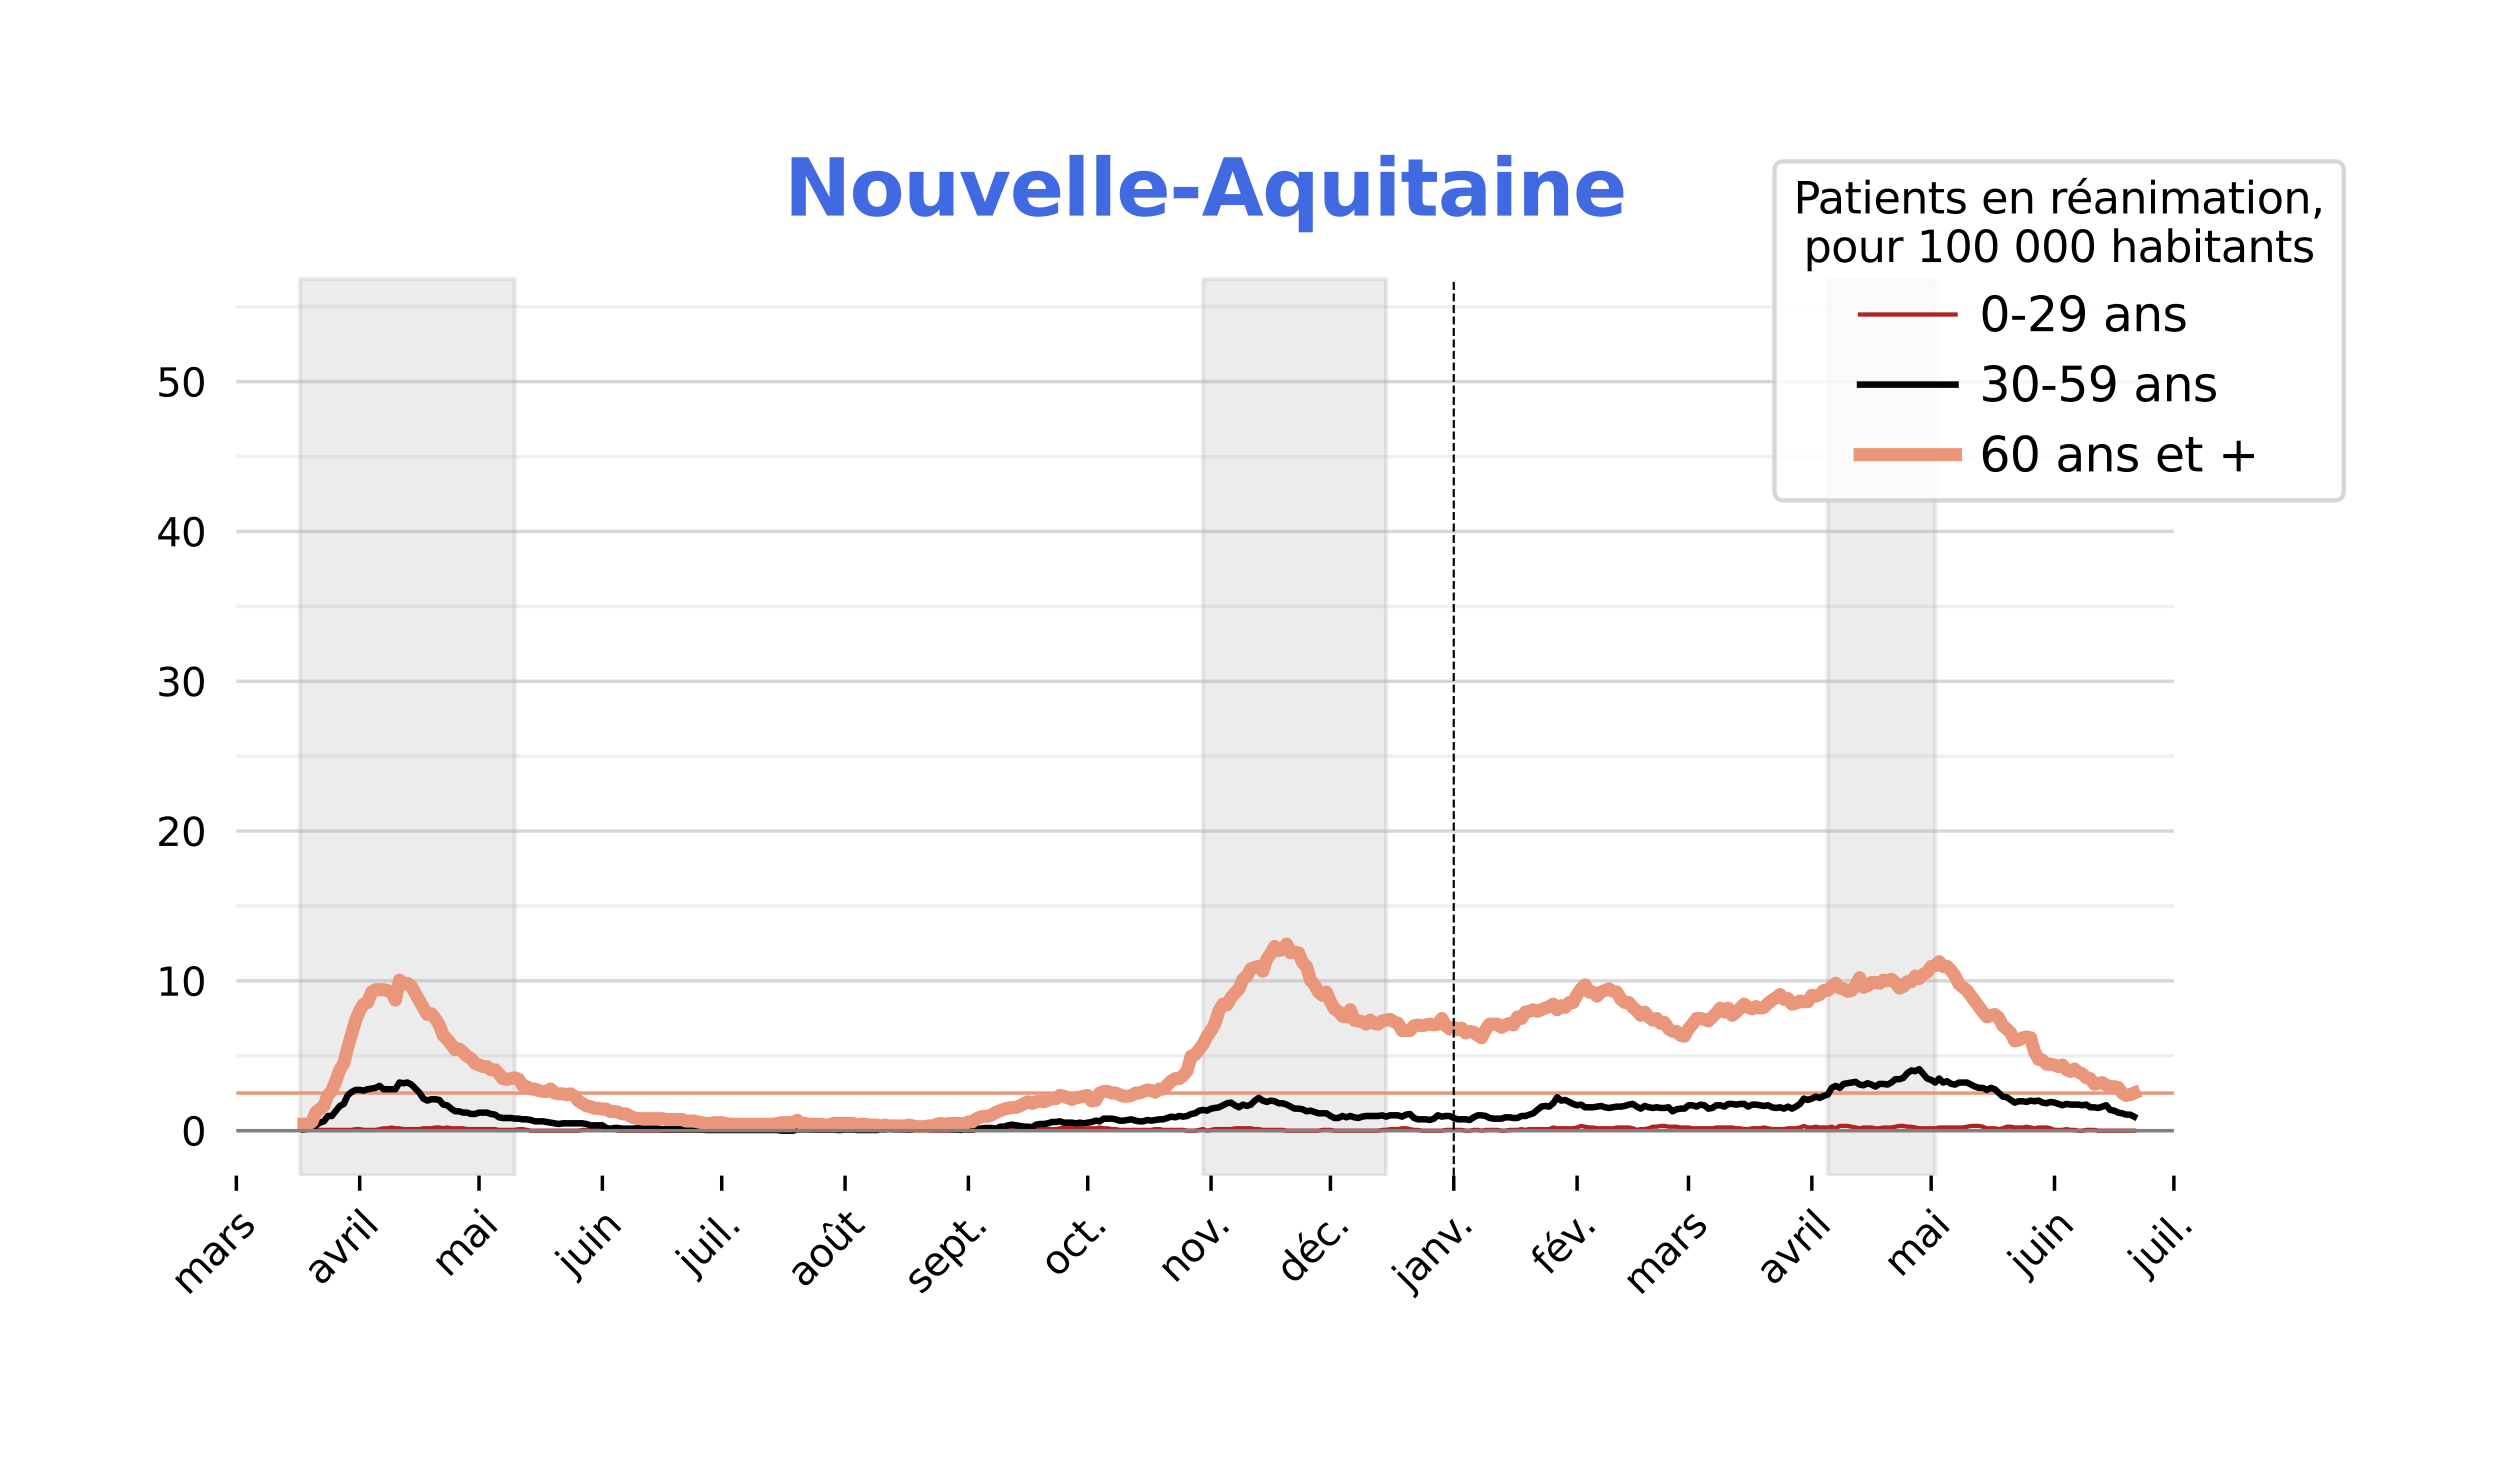 <?xml version="1.0" encoding="utf-8" standalone="no"?>
<!DOCTYPE svg PUBLIC "-//W3C//DTD SVG 1.1//EN"
  "http://www.w3.org/Graphics/SVG/1.1/DTD/svg11.dtd">
<svg height="336.05pt" version="1.1" viewBox="0 0 575.992 336.05" width="575.992pt" xmlns="http://www.w3.org/2000/svg" xmlns:xlink="http://www.w3.org/1999/xlink">
 <defs>
  <style type="text/css">*{stroke-linecap:butt;stroke-linejoin:round;}</style>
 </defs>
 <g id="figure_1">
  <g id="patch_1">
   <path d="M 0 336.05 
L 575.992 336.05 
L 575.992 0 
L 0 0 
z
" style="fill:#ffffff;"/>
  </g>
  <g id="axes_1">
   <g id="patch_2">
    <path d="M 54.453 270.861 
L 500.853 270.861 
L 500.853 53.421 
L 54.453 53.421 
z
" style="fill:none;opacity:0;"/>
   </g>
   <g id="patch_3">
    <path clip-path="url(#p7426af8d4a)" d="M 69.119 270.861 
L 69.119 64.293 
L 118.617 64.293 
L 118.617 270.861 
z
" style="fill:#808080;opacity:0.15;stroke:#808080;stroke-linejoin:miter;"/>
   </g>
   <g id="patch_4">
    <path clip-path="url(#p7426af8d4a)" d="M 277.194 270.861 
L 277.194 64.293 
L 319.359 64.293 
L 319.359 270.861 
z
" style="fill:#808080;opacity:0.15;stroke:#808080;stroke-linejoin:miter;"/>
   </g>
   <g id="patch_5">
    <path clip-path="url(#p7426af8d4a)" d="M 421.105 270.861 
L 421.105 64.293 
L 445.855 64.293 
L 445.855 270.861 
z
" style="fill:#808080;opacity:0.15;stroke:#808080;stroke-linejoin:miter;"/>
   </g>
   <g id="matplotlib.axis_1">
    <g id="xtick_1">
     <g id="line2d_1">
      <defs>
       <path d="M 0 0 
L 0 3.5 
" id="m11345ed927" style="stroke:#000000;stroke-width:0.8;"/>
      </defs>
      <g>
       <use style="stroke:#000000;stroke-width:0.8;" x="54.453" xlink:href="#m11345ed927" y="270.861"/>
      </g>
     </g>
     <g id="text_1">
      <!-- mars -->
      <g transform="translate(43.258 298.726)rotate(-45)scale(0.09 -0.09)">
       <defs>
        <path d="M 3328 2828 
Q 3544 3216 3844 3400 
Q 4144 3584 4550 3584 
Q 5097 3584 5394 3201 
Q 5691 2819 5691 2113 
L 5691 0 
L 5113 0 
L 5113 2094 
Q 5113 2597 4934 2840 
Q 4756 3084 4391 3084 
Q 3944 3084 3684 2787 
Q 3425 2491 3425 1978 
L 3425 0 
L 2847 0 
L 2847 2094 
Q 2847 2600 2669 2842 
Q 2491 3084 2119 3084 
Q 1678 3084 1418 2786 
Q 1159 2488 1159 1978 
L 1159 0 
L 581 0 
L 581 3500 
L 1159 3500 
L 1159 2956 
Q 1356 3278 1631 3431 
Q 1906 3584 2284 3584 
Q 2666 3584 2933 3390 
Q 3200 3197 3328 2828 
z
" id="DejaVuSans-6d" transform="scale(0.016)"/>
        <path d="M 2194 1759 
Q 1497 1759 1228 1600 
Q 959 1441 959 1056 
Q 959 750 1161 570 
Q 1363 391 1709 391 
Q 2188 391 2477 730 
Q 2766 1069 2766 1631 
L 2766 1759 
L 2194 1759 
z
M 3341 1997 
L 3341 0 
L 2766 0 
L 2766 531 
Q 2569 213 2275 61 
Q 1981 -91 1556 -91 
Q 1019 -91 701 211 
Q 384 513 384 1019 
Q 384 1609 779 1909 
Q 1175 2209 1959 2209 
L 2766 2209 
L 2766 2266 
Q 2766 2663 2505 2880 
Q 2244 3097 1772 3097 
Q 1472 3097 1187 3025 
Q 903 2953 641 2809 
L 641 3341 
Q 956 3463 1253 3523 
Q 1550 3584 1831 3584 
Q 2591 3584 2966 3190 
Q 3341 2797 3341 1997 
z
" id="DejaVuSans-61" transform="scale(0.016)"/>
        <path d="M 2631 2963 
Q 2534 3019 2420 3045 
Q 2306 3072 2169 3072 
Q 1681 3072 1420 2755 
Q 1159 2438 1159 1844 
L 1159 0 
L 581 0 
L 581 3500 
L 1159 3500 
L 1159 2956 
Q 1341 3275 1631 3429 
Q 1922 3584 2338 3584 
Q 2397 3584 2469 3576 
Q 2541 3569 2628 3553 
L 2631 2963 
z
" id="DejaVuSans-72" transform="scale(0.016)"/>
        <path d="M 2834 3397 
L 2834 2853 
Q 2591 2978 2328 3040 
Q 2066 3103 1784 3103 
Q 1356 3103 1142 2972 
Q 928 2841 928 2578 
Q 928 2378 1081 2264 
Q 1234 2150 1697 2047 
L 1894 2003 
Q 2506 1872 2764 1633 
Q 3022 1394 3022 966 
Q 3022 478 2636 193 
Q 2250 -91 1575 -91 
Q 1294 -91 989 -36 
Q 684 19 347 128 
L 347 722 
Q 666 556 975 473 
Q 1284 391 1588 391 
Q 1994 391 2212 530 
Q 2431 669 2431 922 
Q 2431 1156 2273 1281 
Q 2116 1406 1581 1522 
L 1381 1569 
Q 847 1681 609 1914 
Q 372 2147 372 2553 
Q 372 3047 722 3315 
Q 1072 3584 1716 3584 
Q 2034 3584 2315 3537 
Q 2597 3491 2834 3397 
z
" id="DejaVuSans-73" transform="scale(0.016)"/>
       </defs>
       <use xlink:href="#DejaVuSans-6d"/>
       <use x="97.412" xlink:href="#DejaVuSans-61"/>
       <use x="158.691" xlink:href="#DejaVuSans-72"/>
       <use x="199.805" xlink:href="#DejaVuSans-73"/>
      </g>
     </g>
    </g>
    <g id="xtick_2">
     <g id="line2d_2">
      <g>
       <use style="stroke:#000000;stroke-width:0.8;" x="82.868" xlink:href="#m11345ed927" y="270.861"/>
      </g>
     </g>
     <g id="text_2">
      <!-- avril -->
      <g transform="translate(73.885 296.515)rotate(-45)scale(0.09 -0.09)">
       <defs>
        <path d="M 191 3500 
L 800 3500 
L 1894 563 
L 2988 3500 
L 3597 3500 
L 2284 0 
L 1503 0 
L 191 3500 
z
" id="DejaVuSans-76" transform="scale(0.016)"/>
        <path d="M 603 3500 
L 1178 3500 
L 1178 0 
L 603 0 
L 603 3500 
z
M 603 4863 
L 1178 4863 
L 1178 4134 
L 603 4134 
L 603 4863 
z
" id="DejaVuSans-69" transform="scale(0.016)"/>
        <path d="M 603 4863 
L 1178 4863 
L 1178 0 
L 603 0 
L 603 4863 
z
" id="DejaVuSans-6c" transform="scale(0.016)"/>
       </defs>
       <use xlink:href="#DejaVuSans-61"/>
       <use x="61.279" xlink:href="#DejaVuSans-76"/>
       <use x="120.459" xlink:href="#DejaVuSans-72"/>
       <use x="161.572" xlink:href="#DejaVuSans-69"/>
       <use x="189.355" xlink:href="#DejaVuSans-6c"/>
      </g>
     </g>
    </g>
    <g id="xtick_3">
     <g id="line2d_3">
      <g>
       <use style="stroke:#000000;stroke-width:0.8;" x="110.367" xlink:href="#m11345ed927" y="270.861"/>
      </g>
     </g>
     <g id="text_3">
      <!-- mai -->
      <g transform="translate(103.336 294.563)rotate(-45)scale(0.09 -0.09)">
       <use xlink:href="#DejaVuSans-6d"/>
       <use x="97.412" xlink:href="#DejaVuSans-61"/>
       <use x="158.691" xlink:href="#DejaVuSans-69"/>
      </g>
     </g>
    </g>
    <g id="xtick_4">
     <g id="line2d_4">
      <g>
       <use style="stroke:#000000;stroke-width:0.8;" x="138.783" xlink:href="#m11345ed927" y="270.861"/>
      </g>
     </g>
     <g id="text_4">
      <!-- juin -->
      <g transform="translate(132.016 294.299)rotate(-45)scale(0.09 -0.09)">
       <defs>
        <path d="M 603 3500 
L 1178 3500 
L 1178 -63 
Q 1178 -731 923 -1031 
Q 669 -1331 103 -1331 
L -116 -1331 
L -116 -844 
L 38 -844 
Q 366 -844 484 -692 
Q 603 -541 603 -63 
L 603 3500 
z
M 603 4863 
L 1178 4863 
L 1178 4134 
L 603 4134 
L 603 4863 
z
" id="DejaVuSans-6a" transform="scale(0.016)"/>
        <path d="M 544 1381 
L 544 3500 
L 1119 3500 
L 1119 1403 
Q 1119 906 1312 657 
Q 1506 409 1894 409 
Q 2359 409 2629 706 
Q 2900 1003 2900 1516 
L 2900 3500 
L 3475 3500 
L 3475 0 
L 2900 0 
L 2900 538 
Q 2691 219 2414 64 
Q 2138 -91 1772 -91 
Q 1169 -91 856 284 
Q 544 659 544 1381 
z
M 1991 3584 
L 1991 3584 
z
" id="DejaVuSans-75" transform="scale(0.016)"/>
        <path d="M 3513 2113 
L 3513 0 
L 2938 0 
L 2938 2094 
Q 2938 2591 2744 2837 
Q 2550 3084 2163 3084 
Q 1697 3084 1428 2787 
Q 1159 2491 1159 1978 
L 1159 0 
L 581 0 
L 581 3500 
L 1159 3500 
L 1159 2956 
Q 1366 3272 1645 3428 
Q 1925 3584 2291 3584 
Q 2894 3584 3203 3211 
Q 3513 2838 3513 2113 
z
" id="DejaVuSans-6e" transform="scale(0.016)"/>
       </defs>
       <use xlink:href="#DejaVuSans-6a"/>
       <use x="27.783" xlink:href="#DejaVuSans-75"/>
       <use x="91.162" xlink:href="#DejaVuSans-69"/>
       <use x="118.945" xlink:href="#DejaVuSans-6e"/>
      </g>
     </g>
    </g>
    <g id="xtick_5">
     <g id="line2d_5">
      <g>
       <use style="stroke:#000000;stroke-width:0.8;" x="166.282" xlink:href="#m11345ed927" y="270.861"/>
      </g>
     </g>
     <g id="text_5">
      <!-- juil. -->
      <g transform="translate(159.758 294.056)rotate(-45)scale(0.09 -0.09)">
       <defs>
        <path d="M 684 794 
L 1344 794 
L 1344 0 
L 684 0 
L 684 794 
z
" id="DejaVuSans-2e" transform="scale(0.016)"/>
       </defs>
       <use xlink:href="#DejaVuSans-6a"/>
       <use x="27.783" xlink:href="#DejaVuSans-75"/>
       <use x="91.162" xlink:href="#DejaVuSans-69"/>
       <use x="118.945" xlink:href="#DejaVuSans-6c"/>
       <use x="146.729" xlink:href="#DejaVuSans-2e"/>
      </g>
     </g>
    </g>
    <g id="xtick_6">
     <g id="line2d_6">
      <g>
       <use style="stroke:#000000;stroke-width:0.8;" x="194.697" xlink:href="#m11345ed927" y="270.861"/>
      </g>
     </g>
     <g id="text_6">
      <!-- août -->
      <g transform="translate(185.211 297.018)rotate(-45)scale(0.09 -0.09)">
       <defs>
        <path d="M 1959 3097 
Q 1497 3097 1228 2736 
Q 959 2375 959 1747 
Q 959 1119 1226 758 
Q 1494 397 1959 397 
Q 2419 397 2687 759 
Q 2956 1122 2956 1747 
Q 2956 2369 2687 2733 
Q 2419 3097 1959 3097 
z
M 1959 3584 
Q 2709 3584 3137 3096 
Q 3566 2609 3566 1747 
Q 3566 888 3137 398 
Q 2709 -91 1959 -91 
Q 1206 -91 779 398 
Q 353 888 353 1747 
Q 353 2609 779 3096 
Q 1206 3584 1959 3584 
z
" id="DejaVuSans-6f" transform="scale(0.016)"/>
        <path d="M 544 1381 
L 544 3500 
L 1119 3500 
L 1119 1403 
Q 1119 906 1312 657 
Q 1506 409 1894 409 
Q 2359 409 2629 706 
Q 2900 1003 2900 1516 
L 2900 3500 
L 3475 3500 
L 3475 0 
L 2900 0 
L 2900 538 
Q 2691 219 2414 64 
Q 2138 -91 1772 -91 
Q 1169 -91 856 284 
Q 544 659 544 1381 
z
M 1991 3584 
L 1991 3584 
z
M 1753 5119 
L 2215 5119 
L 2981 3944 
L 2547 3944 
L 1984 4709 
L 1422 3944 
L 987 3944 
L 1753 5119 
z
" id="DejaVuSans-fb" transform="scale(0.016)"/>
        <path d="M 1172 4494 
L 1172 3500 
L 2356 3500 
L 2356 3053 
L 1172 3053 
L 1172 1153 
Q 1172 725 1289 603 
Q 1406 481 1766 481 
L 2356 481 
L 2356 0 
L 1766 0 
Q 1100 0 847 248 
Q 594 497 594 1153 
L 594 3053 
L 172 3053 
L 172 3500 
L 594 3500 
L 594 4494 
L 1172 4494 
z
" id="DejaVuSans-74" transform="scale(0.016)"/>
       </defs>
       <use xlink:href="#DejaVuSans-61"/>
       <use x="61.279" xlink:href="#DejaVuSans-6f"/>
       <use x="122.461" xlink:href="#DejaVuSans-fb"/>
       <use x="185.84" xlink:href="#DejaVuSans-74"/>
      </g>
     </g>
    </g>
    <g id="xtick_7">
     <g id="line2d_7">
      <g>
       <use style="stroke:#000000;stroke-width:0.8;" x="223.113" xlink:href="#m11345ed927" y="270.861"/>
      </g>
     </g>
     <g id="text_7">
      <!-- sept. -->
      <g transform="translate(212.16 298.485)rotate(-45)scale(0.09 -0.09)">
       <defs>
        <path d="M 3597 1894 
L 3597 1613 
L 953 1613 
Q 991 1019 1311 708 
Q 1631 397 2203 397 
Q 2534 397 2845 478 
Q 3156 559 3463 722 
L 3463 178 
Q 3153 47 2828 -22 
Q 2503 -91 2169 -91 
Q 1331 -91 842 396 
Q 353 884 353 1716 
Q 353 2575 817 3079 
Q 1281 3584 2069 3584 
Q 2775 3584 3186 3129 
Q 3597 2675 3597 1894 
z
M 3022 2063 
Q 3016 2534 2758 2815 
Q 2500 3097 2075 3097 
Q 1594 3097 1305 2825 
Q 1016 2553 972 2059 
L 3022 2063 
z
" id="DejaVuSans-65" transform="scale(0.016)"/>
        <path d="M 1159 525 
L 1159 -1331 
L 581 -1331 
L 581 3500 
L 1159 3500 
L 1159 2969 
Q 1341 3281 1617 3432 
Q 1894 3584 2278 3584 
Q 2916 3584 3314 3078 
Q 3713 2572 3713 1747 
Q 3713 922 3314 415 
Q 2916 -91 2278 -91 
Q 1894 -91 1617 61 
Q 1341 213 1159 525 
z
M 3116 1747 
Q 3116 2381 2855 2742 
Q 2594 3103 2138 3103 
Q 1681 3103 1420 2742 
Q 1159 2381 1159 1747 
Q 1159 1113 1420 752 
Q 1681 391 2138 391 
Q 2594 391 2855 752 
Q 3116 1113 3116 1747 
z
" id="DejaVuSans-70" transform="scale(0.016)"/>
       </defs>
       <use xlink:href="#DejaVuSans-73"/>
       <use x="52.1" xlink:href="#DejaVuSans-65"/>
       <use x="113.623" xlink:href="#DejaVuSans-70"/>
       <use x="177.1" xlink:href="#DejaVuSans-74"/>
       <use x="216.309" xlink:href="#DejaVuSans-2e"/>
      </g>
     </g>
    </g>
    <g id="xtick_8">
     <g id="line2d_8">
      <g>
       <use style="stroke:#000000;stroke-width:0.8;" x="250.612" xlink:href="#m11345ed927" y="270.861"/>
      </g>
     </g>
     <g id="text_8">
      <!-- oct. -->
      <g transform="translate(243.537 294.607)rotate(-45)scale(0.09 -0.09)">
       <defs>
        <path d="M 3122 3366 
L 3122 2828 
Q 2878 2963 2633 3030 
Q 2388 3097 2138 3097 
Q 1578 3097 1268 2742 
Q 959 2388 959 1747 
Q 959 1106 1268 751 
Q 1578 397 2138 397 
Q 2388 397 2633 464 
Q 2878 531 3122 666 
L 3122 134 
Q 2881 22 2623 -34 
Q 2366 -91 2075 -91 
Q 1284 -91 818 406 
Q 353 903 353 1747 
Q 353 2603 823 3093 
Q 1294 3584 2113 3584 
Q 2378 3584 2631 3529 
Q 2884 3475 3122 3366 
z
" id="DejaVuSans-63" transform="scale(0.016)"/>
       </defs>
       <use xlink:href="#DejaVuSans-6f"/>
       <use x="61.182" xlink:href="#DejaVuSans-63"/>
       <use x="116.162" xlink:href="#DejaVuSans-74"/>
       <use x="155.371" xlink:href="#DejaVuSans-2e"/>
      </g>
     </g>
    </g>
    <g id="xtick_9">
     <g id="line2d_9">
      <g>
       <use style="stroke:#000000;stroke-width:0.8;" x="279.027" xlink:href="#m11345ed927" y="270.861"/>
      </g>
     </g>
     <g id="text_9">
      <!-- nov. -->
      <g transform="translate(270.64 295.919)rotate(-45)scale(0.09 -0.09)">
       <use xlink:href="#DejaVuSans-6e"/>
       <use x="63.379" xlink:href="#DejaVuSans-6f"/>
       <use x="124.561" xlink:href="#DejaVuSans-76"/>
       <use x="175.99" xlink:href="#DejaVuSans-2e"/>
      </g>
     </g>
    </g>
    <g id="xtick_10">
     <g id="line2d_10">
      <g>
       <use style="stroke:#000000;stroke-width:0.8;" x="306.526" xlink:href="#m11345ed927" y="270.861"/>
      </g>
     </g>
     <g id="text_10">
      <!-- déc. -->
      <g transform="translate(297.884 296.174)rotate(-45)scale(0.09 -0.09)">
       <defs>
        <path d="M 2906 2969 
L 2906 4863 
L 3481 4863 
L 3481 0 
L 2906 0 
L 2906 525 
Q 2725 213 2448 61 
Q 2172 -91 1784 -91 
Q 1150 -91 751 415 
Q 353 922 353 1747 
Q 353 2572 751 3078 
Q 1150 3584 1784 3584 
Q 2172 3584 2448 3432 
Q 2725 3281 2906 2969 
z
M 947 1747 
Q 947 1113 1208 752 
Q 1469 391 1925 391 
Q 2381 391 2643 752 
Q 2906 1113 2906 1747 
Q 2906 2381 2643 2742 
Q 2381 3103 1925 3103 
Q 1469 3103 1208 2742 
Q 947 2381 947 1747 
z
" id="DejaVuSans-64" transform="scale(0.016)"/>
        <path d="M 3597 1894 
L 3597 1613 
L 953 1613 
Q 991 1019 1311 708 
Q 1631 397 2203 397 
Q 2534 397 2845 478 
Q 3156 559 3463 722 
L 3463 178 
Q 3153 47 2828 -22 
Q 2503 -91 2169 -91 
Q 1331 -91 842 396 
Q 353 884 353 1716 
Q 353 2575 817 3079 
Q 1281 3584 2069 3584 
Q 2775 3584 3186 3129 
Q 3597 2675 3597 1894 
z
M 3022 2063 
Q 3016 2534 2758 2815 
Q 2500 3097 2075 3097 
Q 1594 3097 1305 2825 
Q 1016 2553 972 2059 
L 3022 2063 
z
M 2466 5119 
L 3088 5119 
L 2070 3944 
L 1591 3944 
L 2466 5119 
z
" id="DejaVuSans-e9" transform="scale(0.016)"/>
       </defs>
       <use xlink:href="#DejaVuSans-64"/>
       <use x="63.477" xlink:href="#DejaVuSans-e9"/>
       <use x="125" xlink:href="#DejaVuSans-63"/>
       <use x="179.98" xlink:href="#DejaVuSans-2e"/>
      </g>
     </g>
    </g>
    <g id="xtick_11">
     <g id="line2d_11">
      <g>
       <use style="stroke:#000000;stroke-width:0.8;" x="334.942" xlink:href="#m11345ed927" y="270.861"/>
      </g>
     </g>
     <g id="text_11">
      <!-- janv. -->
      <g transform="translate(324.781 297.693)rotate(-45)scale(0.09 -0.09)">
       <use xlink:href="#DejaVuSans-6a"/>
       <use x="27.783" xlink:href="#DejaVuSans-61"/>
       <use x="89.062" xlink:href="#DejaVuSans-6e"/>
       <use x="152.441" xlink:href="#DejaVuSans-76"/>
       <use x="203.871" xlink:href="#DejaVuSans-2e"/>
      </g>
     </g>
    </g>
    <g id="xtick_12">
     <g id="line2d_12">
      <g>
       <use style="stroke:#000000;stroke-width:0.8;" x="363.358" xlink:href="#m11345ed927" y="270.861"/>
      </g>
     </g>
     <g id="text_12">
      <!-- fév. -->
      <g transform="translate(356.741 294.148)rotate(-45)scale(0.09 -0.09)">
       <defs>
        <path d="M 2375 4863 
L 2375 4384 
L 1825 4384 
Q 1516 4384 1395 4259 
Q 1275 4134 1275 3809 
L 1275 3500 
L 2222 3500 
L 2222 3053 
L 1275 3053 
L 1275 0 
L 697 0 
L 697 3053 
L 147 3053 
L 147 3500 
L 697 3500 
L 697 3744 
Q 697 4328 969 4595 
Q 1241 4863 1831 4863 
L 2375 4863 
z
" id="DejaVuSans-66" transform="scale(0.016)"/>
       </defs>
       <use xlink:href="#DejaVuSans-66"/>
       <use x="35.205" xlink:href="#DejaVuSans-e9"/>
       <use x="96.729" xlink:href="#DejaVuSans-76"/>
       <use x="148.158" xlink:href="#DejaVuSans-2e"/>
      </g>
     </g>
    </g>
    <g id="xtick_13">
     <g id="line2d_13">
      <g>
       <use style="stroke:#000000;stroke-width:0.8;" x="389.023" xlink:href="#m11345ed927" y="270.861"/>
      </g>
     </g>
     <g id="text_13">
      <!-- mars -->
      <g transform="translate(377.829 298.726)rotate(-45)scale(0.09 -0.09)">
       <use xlink:href="#DejaVuSans-6d"/>
       <use x="97.412" xlink:href="#DejaVuSans-61"/>
       <use x="158.691" xlink:href="#DejaVuSans-72"/>
       <use x="199.805" xlink:href="#DejaVuSans-73"/>
      </g>
     </g>
    </g>
    <g id="xtick_14">
     <g id="line2d_14">
      <g>
       <use style="stroke:#000000;stroke-width:0.8;" x="417.439" xlink:href="#m11345ed927" y="270.861"/>
      </g>
     </g>
     <g id="text_14">
      <!-- avril -->
      <g transform="translate(408.456 296.515)rotate(-45)scale(0.09 -0.09)">
       <use xlink:href="#DejaVuSans-61"/>
       <use x="61.279" xlink:href="#DejaVuSans-76"/>
       <use x="120.459" xlink:href="#DejaVuSans-72"/>
       <use x="161.572" xlink:href="#DejaVuSans-69"/>
       <use x="189.355" xlink:href="#DejaVuSans-6c"/>
      </g>
     </g>
    </g>
    <g id="xtick_15">
     <g id="line2d_15">
      <g>
       <use style="stroke:#000000;stroke-width:0.8;" x="444.938" xlink:href="#m11345ed927" y="270.861"/>
      </g>
     </g>
     <g id="text_15">
      <!-- mai -->
      <g transform="translate(437.907 294.563)rotate(-45)scale(0.09 -0.09)">
       <use xlink:href="#DejaVuSans-6d"/>
       <use x="97.412" xlink:href="#DejaVuSans-61"/>
       <use x="158.691" xlink:href="#DejaVuSans-69"/>
      </g>
     </g>
    </g>
    <g id="xtick_16">
     <g id="line2d_16">
      <g>
       <use style="stroke:#000000;stroke-width:0.8;" x="473.354" xlink:href="#m11345ed927" y="270.861"/>
      </g>
     </g>
     <g id="text_16">
      <!-- juin -->
      <g transform="translate(466.587 294.299)rotate(-45)scale(0.09 -0.09)">
       <use xlink:href="#DejaVuSans-6a"/>
       <use x="27.783" xlink:href="#DejaVuSans-75"/>
       <use x="91.162" xlink:href="#DejaVuSans-69"/>
       <use x="118.945" xlink:href="#DejaVuSans-6e"/>
      </g>
     </g>
    </g>
    <g id="xtick_17">
     <g id="line2d_17">
      <g>
       <use style="stroke:#000000;stroke-width:0.8;" x="500.853" xlink:href="#m11345ed927" y="270.861"/>
      </g>
     </g>
     <g id="text_17">
      <!-- juil. -->
      <g transform="translate(494.328 294.056)rotate(-45)scale(0.09 -0.09)">
       <use xlink:href="#DejaVuSans-6a"/>
       <use x="27.783" xlink:href="#DejaVuSans-75"/>
       <use x="91.162" xlink:href="#DejaVuSans-69"/>
       <use x="118.945" xlink:href="#DejaVuSans-6c"/>
       <use x="146.729" xlink:href="#DejaVuSans-2e"/>
      </g>
     </g>
    </g>
   </g>
   <g id="matplotlib.axis_2">
    <g id="ytick_1">
     <g id="line2d_18">
      <path clip-path="url(#p7426af8d4a)" d="M 54.453 260.506 
L 500.853 260.506 
" style="fill:none;stroke:#b0b0b0;stroke-linecap:square;stroke-opacity:0.5;stroke-width:0.8;"/>
     </g>
     <g id="text_18">
      <!-- 0 -->
      <g transform="translate(41.726 263.926)scale(0.09 -0.09)">
       <defs>
        <path d="M 2034 4250 
Q 1547 4250 1301 3770 
Q 1056 3291 1056 2328 
Q 1056 1369 1301 889 
Q 1547 409 2034 409 
Q 2525 409 2770 889 
Q 3016 1369 3016 2328 
Q 3016 3291 2770 3770 
Q 2525 4250 2034 4250 
z
M 2034 4750 
Q 2819 4750 3233 4129 
Q 3647 3509 3647 2328 
Q 3647 1150 3233 529 
Q 2819 -91 2034 -91 
Q 1250 -91 836 529 
Q 422 1150 422 2328 
Q 422 3509 836 4129 
Q 1250 4750 2034 4750 
z
" id="DejaVuSans-30" transform="scale(0.016)"/>
       </defs>
       <use xlink:href="#DejaVuSans-30"/>
      </g>
     </g>
    </g>
    <g id="ytick_2">
     <g id="line2d_19">
      <path clip-path="url(#p7426af8d4a)" d="M 54.453 225.992 
L 500.853 225.992 
" style="fill:none;stroke:#b0b0b0;stroke-linecap:square;stroke-opacity:0.5;stroke-width:0.8;"/>
     </g>
     <g id="text_19">
      <!-- 10 -->
      <g transform="translate(36 229.411)scale(0.09 -0.09)">
       <defs>
        <path d="M 794 531 
L 1825 531 
L 1825 4091 
L 703 3866 
L 703 4441 
L 1819 4666 
L 2450 4666 
L 2450 531 
L 3481 531 
L 3481 0 
L 794 0 
L 794 531 
z
" id="DejaVuSans-31" transform="scale(0.016)"/>
       </defs>
       <use xlink:href="#DejaVuSans-31"/>
       <use x="63.623" xlink:href="#DejaVuSans-30"/>
      </g>
     </g>
    </g>
    <g id="ytick_3">
     <g id="line2d_20">
      <path clip-path="url(#p7426af8d4a)" d="M 54.453 191.478 
L 500.853 191.478 
" style="fill:none;stroke:#b0b0b0;stroke-linecap:square;stroke-opacity:0.5;stroke-width:0.8;"/>
     </g>
     <g id="text_20">
      <!-- 20 -->
      <g transform="translate(36 194.897)scale(0.09 -0.09)">
       <defs>
        <path d="M 1228 531 
L 3431 531 
L 3431 0 
L 469 0 
L 469 531 
Q 828 903 1448 1529 
Q 2069 2156 2228 2338 
Q 2531 2678 2651 2914 
Q 2772 3150 2772 3378 
Q 2772 3750 2511 3984 
Q 2250 4219 1831 4219 
Q 1534 4219 1204 4116 
Q 875 4013 500 3803 
L 500 4441 
Q 881 4594 1212 4672 
Q 1544 4750 1819 4750 
Q 2544 4750 2975 4387 
Q 3406 4025 3406 3419 
Q 3406 3131 3298 2873 
Q 3191 2616 2906 2266 
Q 2828 2175 2409 1742 
Q 1991 1309 1228 531 
z
" id="DejaVuSans-32" transform="scale(0.016)"/>
       </defs>
       <use xlink:href="#DejaVuSans-32"/>
       <use x="63.623" xlink:href="#DejaVuSans-30"/>
      </g>
     </g>
    </g>
    <g id="ytick_4">
     <g id="line2d_21">
      <path clip-path="url(#p7426af8d4a)" d="M 54.453 156.963 
L 500.853 156.963 
" style="fill:none;stroke:#b0b0b0;stroke-linecap:square;stroke-opacity:0.5;stroke-width:0.8;"/>
     </g>
     <g id="text_21">
      <!-- 30 -->
      <g transform="translate(36 160.383)scale(0.09 -0.09)">
       <defs>
        <path d="M 2597 2516 
Q 3050 2419 3304 2112 
Q 3559 1806 3559 1356 
Q 3559 666 3084 287 
Q 2609 -91 1734 -91 
Q 1441 -91 1130 -33 
Q 819 25 488 141 
L 488 750 
Q 750 597 1062 519 
Q 1375 441 1716 441 
Q 2309 441 2620 675 
Q 2931 909 2931 1356 
Q 2931 1769 2642 2001 
Q 2353 2234 1838 2234 
L 1294 2234 
L 1294 2753 
L 1863 2753 
Q 2328 2753 2575 2939 
Q 2822 3125 2822 3475 
Q 2822 3834 2567 4026 
Q 2313 4219 1838 4219 
Q 1578 4219 1281 4162 
Q 984 4106 628 3988 
L 628 4550 
Q 988 4650 1302 4700 
Q 1616 4750 1894 4750 
Q 2613 4750 3031 4423 
Q 3450 4097 3450 3541 
Q 3450 3153 3228 2886 
Q 3006 2619 2597 2516 
z
" id="DejaVuSans-33" transform="scale(0.016)"/>
       </defs>
       <use xlink:href="#DejaVuSans-33"/>
       <use x="63.623" xlink:href="#DejaVuSans-30"/>
      </g>
     </g>
    </g>
    <g id="ytick_5">
     <g id="line2d_22">
      <path clip-path="url(#p7426af8d4a)" d="M 54.453 122.449 
L 500.853 122.449 
" style="fill:none;stroke:#b0b0b0;stroke-linecap:square;stroke-opacity:0.5;stroke-width:0.8;"/>
     </g>
     <g id="text_22">
      <!-- 40 -->
      <g transform="translate(36 125.868)scale(0.09 -0.09)">
       <defs>
        <path d="M 2419 4116 
L 825 1625 
L 2419 1625 
L 2419 4116 
z
M 2253 4666 
L 3047 4666 
L 3047 1625 
L 3713 1625 
L 3713 1100 
L 3047 1100 
L 3047 0 
L 2419 0 
L 2419 1100 
L 313 1100 
L 313 1709 
L 2253 4666 
z
" id="DejaVuSans-34" transform="scale(0.016)"/>
       </defs>
       <use xlink:href="#DejaVuSans-34"/>
       <use x="63.623" xlink:href="#DejaVuSans-30"/>
      </g>
     </g>
    </g>
    <g id="ytick_6">
     <g id="line2d_23">
      <path clip-path="url(#p7426af8d4a)" d="M 54.453 87.935 
L 500.853 87.935 
" style="fill:none;stroke:#b0b0b0;stroke-linecap:square;stroke-opacity:0.5;stroke-width:0.8;"/>
     </g>
     <g id="text_23">
      <!-- 50 -->
      <g transform="translate(36 91.354)scale(0.09 -0.09)">
       <defs>
        <path d="M 691 4666 
L 3169 4666 
L 3169 4134 
L 1269 4134 
L 1269 2991 
Q 1406 3038 1543 3061 
Q 1681 3084 1819 3084 
Q 2600 3084 3056 2656 
Q 3513 2228 3513 1497 
Q 3513 744 3044 326 
Q 2575 -91 1722 -91 
Q 1428 -91 1123 -41 
Q 819 9 494 109 
L 494 744 
Q 775 591 1075 516 
Q 1375 441 1709 441 
Q 2250 441 2565 725 
Q 2881 1009 2881 1497 
Q 2881 1984 2565 2268 
Q 2250 2553 1709 2553 
Q 1456 2553 1204 2497 
Q 953 2441 691 2322 
L 691 4666 
z
" id="DejaVuSans-35" transform="scale(0.016)"/>
       </defs>
       <use xlink:href="#DejaVuSans-35"/>
       <use x="63.623" xlink:href="#DejaVuSans-30"/>
      </g>
     </g>
    </g>
    <g id="ytick_7">
     <g id="line2d_24">
      <path clip-path="url(#p7426af8d4a)" d="M 54.453 243.249 
L 500.853 243.249 
" style="fill:none;stroke:#b0b0b0;stroke-linecap:square;stroke-opacity:0.2;stroke-width:0.8;"/>
     </g>
    </g>
    <g id="ytick_8">
     <g id="line2d_25">
      <path clip-path="url(#p7426af8d4a)" d="M 54.453 208.735 
L 500.853 208.735 
" style="fill:none;stroke:#b0b0b0;stroke-linecap:square;stroke-opacity:0.2;stroke-width:0.8;"/>
     </g>
    </g>
    <g id="ytick_9">
     <g id="line2d_26">
      <path clip-path="url(#p7426af8d4a)" d="M 54.453 174.221 
L 500.853 174.221 
" style="fill:none;stroke:#b0b0b0;stroke-linecap:square;stroke-opacity:0.2;stroke-width:0.8;"/>
     </g>
    </g>
    <g id="ytick_10">
     <g id="line2d_27">
      <path clip-path="url(#p7426af8d4a)" d="M 54.453 139.706 
L 500.853 139.706 
" style="fill:none;stroke:#b0b0b0;stroke-linecap:square;stroke-opacity:0.2;stroke-width:0.8;"/>
     </g>
    </g>
    <g id="ytick_11">
     <g id="line2d_28">
      <path clip-path="url(#p7426af8d4a)" d="M 54.453 105.192 
L 500.853 105.192 
" style="fill:none;stroke:#b0b0b0;stroke-linecap:square;stroke-opacity:0.2;stroke-width:0.8;"/>
     </g>
    </g>
    <g id="ytick_12">
     <g id="line2d_29">
      <path clip-path="url(#p7426af8d4a)" d="M 54.453 70.678 
L 500.853 70.678 
" style="fill:none;stroke:#b0b0b0;stroke-linecap:square;stroke-opacity:0.2;stroke-width:0.8;"/>
     </g>
    </g>
   </g>
   <g id="line2d_30">
    <path clip-path="url(#p7426af8d4a)" d="M 54.453 251.832 
L 500.853 251.832 
" style="fill:none;stroke:#e9967a;stroke-linecap:square;stroke-width:0.8;"/>
   </g>
   <g id="line2d_31">
    <path clip-path="url(#p7426af8d4a)" d="M 70.035 260.141 
L 70.952 260.324 
L 81.035 260.324 
L 81.951 260.141 
L 82.868 260.141 
L 83.785 260.324 
L 86.535 260.324 
L 88.368 259.958 
L 89.285 259.958 
L 90.201 259.775 
L 91.118 259.958 
L 92.034 259.958 
L 92.951 260.141 
L 96.618 260.141 
L 97.534 259.958 
L 99.367 259.958 
L 100.284 259.775 
L 101.201 259.775 
L 102.117 259.958 
L 103.034 259.775 
L 103.951 259.958 
L 106.701 259.958 
L 107.617 260.141 
L 114.034 260.141 
L 114.95 260.324 
L 118.617 260.324 
L 119.533 260.141 
L 120.45 260.141 
L 122.283 260.506 
L 133.283 260.506 
L 134.2 260.324 
L 141.533 260.324 
L 142.449 260.506 
L 163.532 260.506 
L 164.448 260.324 
L 167.198 260.324 
L 168.115 260.506 
L 178.198 260.506 
L 179.115 260.324 
L 186.448 260.324 
L 187.364 260.506 
L 202.03 260.506 
L 203.864 260.141 
L 204.78 260.141 
L 205.697 260.324 
L 206.613 260.324 
L 207.53 260.506 
L 220.363 260.506 
L 221.28 260.324 
L 222.196 260.324 
L 223.113 260.506 
L 224.03 260.506 
L 225.863 260.141 
L 227.696 260.141 
L 228.613 259.958 
L 229.529 260.141 
L 233.196 260.141 
L 234.112 259.958 
L 235.946 259.958 
L 236.862 259.775 
L 237.779 260.141 
L 239.612 259.775 
L 241.446 260.141 
L 243.279 260.141 
L 245.112 259.775 
L 246.029 259.775 
L 246.945 259.958 
L 247.862 259.958 
L 248.779 259.775 
L 249.695 260.141 
L 250.612 259.958 
L 252.445 259.958 
L 253.362 259.775 
L 254.278 259.958 
L 255.195 259.958 
L 256.112 260.141 
L 257.028 260.141 
L 257.945 260.324 
L 265.278 260.324 
L 266.195 260.141 
L 267.111 260.141 
L 268.028 260.324 
L 272.611 260.324 
L 273.528 260.506 
L 275.361 260.506 
L 277.194 260.141 
L 278.111 260.506 
L 279.944 260.141 
L 283.611 260.141 
L 284.527 259.958 
L 288.194 259.958 
L 289.11 260.141 
L 290.027 260.141 
L 290.944 260.324 
L 295.527 260.324 
L 296.443 260.506 
L 303.777 260.506 
L 304.693 260.324 
L 306.526 260.324 
L 307.443 260.506 
L 317.526 260.506 
L 318.443 260.324 
L 319.359 260.324 
L 320.276 260.141 
L 322.109 260.141 
L 323.026 259.958 
L 323.942 259.958 
L 325.776 260.324 
L 326.692 260.324 
L 327.609 260.506 
L 332.192 260.506 
L 333.109 260.324 
L 336.775 260.324 
L 337.692 260.506 
L 338.609 260.506 
L 339.525 260.324 
L 340.442 260.324 
L 341.358 260.506 
L 342.275 260.324 
L 345.025 260.324 
L 345.942 260.506 
L 346.858 260.506 
L 347.775 260.324 
L 349.608 260.324 
L 350.525 260.141 
L 351.441 260.324 
L 352.358 260.141 
L 356.941 260.141 
L 357.858 259.775 
L 358.774 259.958 
L 362.441 259.958 
L 363.358 259.775 
L 364.274 259.41 
L 366.108 259.775 
L 367.024 259.775 
L 367.941 259.958 
L 371.607 259.958 
L 372.524 259.775 
L 375.274 259.775 
L 376.19 259.958 
L 377.107 260.324 
L 378.024 260.141 
L 378.94 260.141 
L 379.857 259.958 
L 380.774 259.593 
L 381.69 259.593 
L 382.607 259.41 
L 383.524 259.41 
L 384.44 259.593 
L 386.273 259.593 
L 387.19 259.775 
L 389.023 259.775 
L 389.94 259.958 
L 394.523 259.958 
L 395.44 259.775 
L 399.106 259.775 
L 400.023 259.958 
L 400.94 259.958 
L 401.856 260.141 
L 402.773 260.141 
L 403.689 259.958 
L 405.523 259.958 
L 406.439 259.775 
L 408.273 260.141 
L 411.023 260.141 
L 411.939 259.958 
L 413.772 259.958 
L 414.689 259.775 
L 415.606 259.41 
L 416.522 259.775 
L 417.439 259.775 
L 418.356 259.593 
L 419.272 259.775 
L 421.105 259.775 
L 422.022 259.593 
L 422.939 259.958 
L 423.855 259.41 
L 425.689 259.41 
L 428.439 259.958 
L 429.355 259.775 
L 431.188 259.775 
L 432.105 259.958 
L 433.022 259.958 
L 433.938 259.775 
L 435.772 259.775 
L 437.605 259.41 
L 438.521 259.41 
L 439.438 259.593 
L 440.355 259.593 
L 442.188 259.958 
L 445.855 259.958 
L 446.771 259.775 
L 452.271 259.775 
L 454.104 259.41 
L 455.938 259.41 
L 456.854 259.593 
L 457.771 259.958 
L 459.604 259.958 
L 460.521 260.141 
L 461.437 259.958 
L 462.354 259.593 
L 463.271 259.593 
L 464.187 259.775 
L 466.02 259.775 
L 466.937 259.593 
L 468.77 259.958 
L 469.687 259.775 
L 471.52 259.775 
L 472.437 259.958 
L 473.354 260.324 
L 475.187 260.324 
L 476.103 260.141 
L 477.02 260.324 
L 477.937 260.324 
L 478.853 260.506 
L 479.77 260.506 
L 480.687 260.324 
L 482.52 260.324 
L 483.436 260.506 
L 491.686 260.506 
L 491.686 260.506 
" style="fill:none;stroke:#b22222;stroke-linecap:square;"/>
   </g>
   <g id="line2d_32">
    <path clip-path="url(#p7426af8d4a)" d="M 70.035 260.198 
L 70.952 260.044 
L 71.869 260.044 
L 72.785 259.274 
L 73.702 258.658 
L 74.618 258.35 
L 75.535 257.118 
L 76.452 257.118 
L 78.285 254.808 
L 79.202 254.345 
L 80.118 252.343 
L 81.035 251.573 
L 81.951 251.111 
L 82.868 251.111 
L 83.785 251.265 
L 84.701 250.957 
L 86.535 250.649 
L 87.451 250.187 
L 88.368 250.957 
L 91.118 250.957 
L 92.034 249.417 
L 92.951 249.571 
L 93.868 249.417 
L 94.784 249.879 
L 96.618 251.727 
L 97.534 253.113 
L 98.451 253.575 
L 99.367 253.267 
L 100.284 253.267 
L 101.201 253.421 
L 102.117 254.499 
L 103.034 254.653 
L 103.951 255.424 
L 104.867 256.04 
L 105.784 256.04 
L 106.701 256.348 
L 107.617 256.348 
L 108.534 256.656 
L 109.45 256.656 
L 110.367 256.348 
L 112.2 256.348 
L 113.117 256.656 
L 114.034 256.81 
L 114.95 257.426 
L 115.867 257.58 
L 117.7 257.58 
L 118.617 257.734 
L 119.533 257.734 
L 120.45 257.888 
L 121.367 257.888 
L 122.283 258.042 
L 123.2 258.35 
L 125.033 258.35 
L 128.7 258.966 
L 129.616 258.812 
L 134.2 258.812 
L 135.116 258.966 
L 136.033 259.274 
L 138.783 259.274 
L 139.699 259.89 
L 140.616 260.044 
L 141.533 259.89 
L 142.449 259.89 
L 143.366 260.044 
L 146.116 260.044 
L 147.032 259.89 
L 147.949 260.044 
L 151.616 260.044 
L 152.532 260.198 
L 161.698 260.198 
L 162.615 260.352 
L 179.115 260.352 
L 180.031 260.506 
L 182.781 260.506 
L 183.698 260.198 
L 191.947 260.198 
L 192.864 260.352 
L 193.781 260.352 
L 194.697 260.198 
L 196.531 260.198 
L 197.447 260.352 
L 202.03 260.352 
L 202.947 260.198 
L 203.864 260.198 
L 204.78 260.044 
L 205.697 260.198 
L 210.28 260.198 
L 211.197 259.89 
L 212.113 259.89 
L 213.03 259.582 
L 215.78 259.582 
L 216.696 260.044 
L 218.53 260.044 
L 219.446 260.198 
L 220.363 260.198 
L 221.28 260.352 
L 222.196 260.198 
L 224.03 260.198 
L 224.946 260.044 
L 225.863 260.044 
L 226.779 259.89 
L 228.613 259.89 
L 229.529 260.044 
L 230.446 259.582 
L 231.363 259.582 
L 232.279 259.274 
L 233.196 259.12 
L 235.946 259.582 
L 236.862 259.582 
L 237.779 259.736 
L 238.696 259.12 
L 239.612 258.966 
L 240.529 258.966 
L 241.446 258.812 
L 242.362 258.504 
L 243.279 258.504 
L 244.195 258.35 
L 245.112 258.658 
L 246.945 258.658 
L 247.862 258.812 
L 248.779 258.658 
L 249.695 258.812 
L 251.528 258.504 
L 252.445 258.196 
L 253.362 258.35 
L 254.278 257.734 
L 256.112 257.734 
L 257.028 257.888 
L 257.945 258.196 
L 258.862 258.196 
L 260.695 257.888 
L 261.611 258.196 
L 262.528 258.35 
L 263.445 258.35 
L 264.361 258.042 
L 265.278 258.196 
L 267.111 257.888 
L 268.028 257.888 
L 269.861 257.272 
L 270.778 257.426 
L 271.694 257.118 
L 272.611 257.272 
L 273.528 257.118 
L 274.444 256.656 
L 275.361 256.502 
L 276.278 255.886 
L 277.194 255.732 
L 278.111 255.886 
L 279.027 255.424 
L 280.861 255.116 
L 282.694 254.191 
L 283.611 254.037 
L 284.527 254.653 
L 285.444 255.116 
L 286.361 254.499 
L 287.277 254.808 
L 288.194 254.499 
L 289.11 253.575 
L 290.027 252.959 
L 290.944 253.575 
L 291.86 253.883 
L 292.777 253.575 
L 293.694 253.729 
L 294.61 254.191 
L 295.527 254.191 
L 296.443 254.499 
L 298.277 255.424 
L 299.193 255.424 
L 300.11 255.578 
L 301.027 256.04 
L 301.943 255.886 
L 303.777 256.502 
L 305.61 256.502 
L 306.526 257.118 
L 307.443 257.58 
L 308.36 257.58 
L 309.276 257.118 
L 310.193 257.426 
L 311.11 257.118 
L 312.026 257.426 
L 312.943 257.58 
L 313.859 257.272 
L 314.776 257.118 
L 317.526 257.118 
L 318.443 256.964 
L 319.359 257.272 
L 320.276 256.964 
L 322.109 256.964 
L 323.026 257.272 
L 323.942 256.81 
L 324.859 256.656 
L 325.776 257.58 
L 326.692 257.888 
L 328.526 257.888 
L 329.442 258.042 
L 330.359 257.734 
L 331.275 256.964 
L 332.192 257.272 
L 333.109 257.118 
L 334.025 257.118 
L 334.942 257.58 
L 335.859 257.888 
L 337.692 257.888 
L 338.609 258.042 
L 339.525 257.426 
L 340.442 256.964 
L 341.358 256.964 
L 342.275 257.118 
L 343.192 257.58 
L 344.108 257.734 
L 345.942 257.734 
L 346.858 257.426 
L 347.775 257.426 
L 348.692 257.58 
L 349.608 257.58 
L 350.525 257.118 
L 351.441 257.118 
L 353.275 256.502 
L 355.108 254.962 
L 356.025 254.808 
L 356.941 254.962 
L 357.858 254.191 
L 358.774 252.805 
L 359.691 253.575 
L 360.608 253.421 
L 362.441 254.345 
L 363.358 254.653 
L 364.274 254.499 
L 365.191 255.116 
L 367.024 255.116 
L 368.857 254.808 
L 369.774 255.116 
L 370.691 255.27 
L 372.524 254.962 
L 373.441 254.962 
L 374.357 254.808 
L 375.274 254.499 
L 376.19 254.345 
L 377.107 254.962 
L 378.024 255.424 
L 378.94 254.808 
L 379.857 255.116 
L 380.774 255.27 
L 381.69 255.116 
L 382.607 255.27 
L 383.524 255.27 
L 384.44 255.116 
L 385.357 256.04 
L 386.273 255.578 
L 387.19 255.424 
L 388.107 255.424 
L 389.023 254.653 
L 389.94 254.653 
L 390.857 254.962 
L 391.773 254.499 
L 392.69 254.653 
L 393.607 255.424 
L 394.523 255.27 
L 395.44 254.653 
L 396.356 254.653 
L 397.273 254.962 
L 398.19 254.345 
L 399.106 254.345 
L 400.023 254.499 
L 400.94 254.345 
L 401.856 254.345 
L 402.773 254.962 
L 403.689 254.499 
L 404.606 254.499 
L 406.439 254.808 
L 407.356 254.653 
L 408.273 255.116 
L 409.189 255.27 
L 410.106 255.116 
L 411.023 255.424 
L 411.939 254.962 
L 412.856 255.424 
L 413.772 254.962 
L 414.689 254.345 
L 415.606 253.113 
L 416.522 253.421 
L 417.439 253.113 
L 418.356 252.651 
L 419.272 252.959 
L 420.189 252.497 
L 421.105 252.189 
L 422.022 250.649 
L 422.939 250.187 
L 423.855 250.649 
L 424.772 249.725 
L 427.522 249.263 
L 428.439 249.879 
L 429.355 250.033 
L 430.272 249.571 
L 431.188 249.879 
L 432.105 250.341 
L 433.022 249.725 
L 433.938 249.725 
L 434.855 249.879 
L 435.772 249.417 
L 436.688 248.647 
L 437.605 248.647 
L 438.521 248.339 
L 439.438 247.26 
L 440.355 246.644 
L 441.271 246.798 
L 442.188 246.336 
L 444.021 248.493 
L 444.938 248.801 
L 445.855 249.417 
L 446.771 248.493 
L 447.688 249.417 
L 448.604 249.109 
L 449.521 249.725 
L 450.438 249.879 
L 451.354 249.417 
L 453.188 249.417 
L 455.021 250.341 
L 455.938 250.649 
L 456.854 250.649 
L 457.771 251.111 
L 458.687 250.649 
L 459.604 250.957 
L 461.437 252.651 
L 462.354 252.805 
L 464.187 254.037 
L 465.104 253.729 
L 466.02 253.729 
L 466.937 253.883 
L 467.854 253.575 
L 468.77 253.729 
L 469.687 253.575 
L 470.604 254.037 
L 471.52 254.191 
L 472.437 253.883 
L 473.354 254.037 
L 475.187 254.653 
L 476.103 254.345 
L 477.02 254.499 
L 478.853 254.499 
L 479.77 254.653 
L 480.687 254.499 
L 481.603 255.116 
L 482.52 255.116 
L 483.436 255.27 
L 485.27 254.653 
L 486.186 255.732 
L 487.103 255.886 
L 488.02 256.348 
L 488.936 256.502 
L 489.853 256.81 
L 490.77 256.81 
L 491.686 257.272 
L 491.686 257.272 
" style="fill:none;stroke:#000000;stroke-linecap:square;stroke-width:1.5;"/>
   </g>
   <g id="line2d_33">
    <path clip-path="url(#p7426af8d4a)" d="M 70.035 259.03 
L 70.952 259.03 
L 71.869 258.476 
L 72.785 256.262 
L 74.618 254.785 
L 75.535 252.386 
L 76.452 251.279 
L 77.368 249.064 
L 78.285 246.48 
L 79.202 245.004 
L 80.118 241.313 
L 81.951 235.038 
L 82.868 232.823 
L 83.785 231.347 
L 84.701 230.978 
L 85.618 228.579 
L 86.535 228.025 
L 88.368 228.025 
L 89.285 228.21 
L 90.201 228.579 
L 91.118 230.424 
L 92.034 225.81 
L 92.951 226.733 
L 93.868 226.549 
L 94.784 227.287 
L 98.451 233.746 
L 99.367 233.562 
L 100.284 234.669 
L 101.201 236.145 
L 102.117 238.545 
L 103.034 239.467 
L 103.951 240.575 
L 104.867 241.867 
L 105.784 241.682 
L 106.701 242.42 
L 107.617 243.343 
L 108.534 243.897 
L 109.45 245.004 
L 111.284 245.742 
L 112.2 245.742 
L 113.117 246.48 
L 114.034 246.48 
L 114.95 247.403 
L 115.867 248.51 
L 116.784 248.695 
L 118.617 248.326 
L 119.533 248.695 
L 120.45 250.171 
L 121.367 250.356 
L 122.283 250.91 
L 123.2 250.91 
L 124.117 251.279 
L 125.033 251.463 
L 125.95 251.463 
L 126.866 250.91 
L 127.783 251.832 
L 128.7 252.017 
L 129.616 252.017 
L 130.533 252.201 
L 131.45 252.017 
L 132.366 252.571 
L 133.283 253.678 
L 135.116 254.785 
L 136.033 254.97 
L 136.949 255.339 
L 137.866 255.339 
L 138.783 255.523 
L 139.699 255.523 
L 140.616 256.077 
L 141.533 256.077 
L 142.449 256.262 
L 143.366 256.631 
L 144.282 256.631 
L 145.199 257.184 
L 146.116 257.553 
L 147.032 257.738 
L 152.532 257.738 
L 153.449 257.923 
L 157.115 257.923 
L 158.032 258.292 
L 159.865 258.292 
L 162.615 258.845 
L 163.532 258.845 
L 164.448 258.661 
L 166.282 258.661 
L 168.115 259.03 
L 178.198 259.03 
L 180.031 258.661 
L 182.781 258.661 
L 183.698 258.107 
L 184.614 258.845 
L 185.531 258.845 
L 186.448 259.03 
L 189.197 259.03 
L 190.114 259.214 
L 191.031 259.214 
L 191.947 258.845 
L 196.531 258.845 
L 197.447 259.214 
L 198.364 259.03 
L 199.28 259.03 
L 200.197 259.214 
L 202.03 259.214 
L 202.947 259.399 
L 203.864 259.214 
L 204.78 259.399 
L 208.447 259.399 
L 209.363 259.214 
L 211.197 259.584 
L 213.03 259.584 
L 213.947 259.399 
L 214.863 259.399 
L 215.78 259.03 
L 216.696 258.845 
L 217.613 259.03 
L 218.53 258.845 
L 221.28 258.845 
L 222.196 259.03 
L 223.113 258.476 
L 224.03 258.476 
L 224.946 257.738 
L 225.863 257.369 
L 226.779 257.184 
L 227.696 257.184 
L 228.613 256.815 
L 229.529 256.262 
L 231.363 255.523 
L 233.196 255.154 
L 234.112 255.154 
L 235.029 254.785 
L 235.946 254.232 
L 236.862 253.862 
L 237.779 254.232 
L 238.696 253.862 
L 239.612 253.678 
L 240.529 253.862 
L 242.362 253.124 
L 243.279 253.124 
L 244.195 252.386 
L 245.112 252.571 
L 246.945 253.309 
L 247.862 252.94 
L 250.612 252.386 
L 251.528 253.678 
L 252.445 253.493 
L 253.362 251.832 
L 254.278 251.463 
L 255.195 251.463 
L 256.112 251.832 
L 257.028 251.832 
L 258.862 252.571 
L 259.778 252.571 
L 260.695 252.386 
L 261.611 251.832 
L 262.528 251.832 
L 264.361 251.094 
L 265.278 251.279 
L 266.195 251.648 
L 267.111 250.91 
L 268.028 250.91 
L 269.861 249.064 
L 270.778 248.51 
L 271.694 248.51 
L 272.611 247.772 
L 273.528 246.665 
L 274.444 243.343 
L 275.361 242.974 
L 277.194 240.575 
L 278.111 238.729 
L 279.027 237.437 
L 279.944 235.776 
L 280.861 232.823 
L 281.777 231.347 
L 282.694 231.532 
L 283.611 229.871 
L 284.527 228.763 
L 285.444 227.841 
L 286.361 225.626 
L 287.277 224.888 
L 288.194 223.227 
L 289.11 222.858 
L 290.027 222.673 
L 290.944 223.78 
L 291.86 221.012 
L 292.777 219.72 
L 293.694 218.059 
L 294.61 218.982 
L 295.527 218.797 
L 296.443 217.506 
L 297.36 219.536 
L 298.277 219.351 
L 299.193 219.536 
L 300.11 221.75 
L 301.027 222.673 
L 301.943 225.81 
L 302.86 226.918 
L 303.777 228.579 
L 304.693 229.317 
L 305.61 228.579 
L 306.526 230.793 
L 307.443 232.454 
L 308.36 233.008 
L 309.276 234.115 
L 310.193 234.3 
L 311.11 232.639 
L 312.026 235.038 
L 313.859 235.407 
L 314.776 235.961 
L 315.693 235.038 
L 316.609 235.776 
L 317.526 235.961 
L 318.443 235.223 
L 320.276 234.854 
L 321.193 235.407 
L 322.109 235.776 
L 323.026 237.437 
L 324.859 237.437 
L 325.776 236.33 
L 326.692 236.145 
L 327.609 236.33 
L 329.442 235.961 
L 330.359 236.145 
L 331.275 235.961 
L 332.192 234.669 
L 333.109 236.33 
L 334.025 237.068 
L 334.942 236.699 
L 335.859 237.253 
L 336.775 236.884 
L 337.692 237.991 
L 338.609 237.622 
L 339.525 237.806 
L 340.442 238.545 
L 341.358 239.098 
L 342.275 237.253 
L 343.192 235.961 
L 345.025 235.961 
L 345.942 236.699 
L 346.858 236.145 
L 347.775 235.776 
L 348.692 236.145 
L 349.608 234.3 
L 350.525 234.669 
L 351.441 233.193 
L 352.358 233.008 
L 353.275 232.639 
L 354.191 233.008 
L 356.941 231.901 
L 357.858 231.347 
L 358.774 232.639 
L 359.691 231.716 
L 360.608 232.085 
L 361.524 230.978 
L 362.441 230.978 
L 363.358 229.132 
L 364.274 227.841 
L 365.191 226.918 
L 366.108 228.579 
L 367.024 228.579 
L 367.941 229.502 
L 368.857 228.579 
L 370.691 227.841 
L 371.607 228.394 
L 372.524 228.579 
L 373.441 230.24 
L 374.357 230.978 
L 375.274 230.978 
L 376.19 232.085 
L 377.107 232.823 
L 378.024 233.931 
L 378.94 233.193 
L 379.857 234.3 
L 380.774 235.038 
L 381.69 234.669 
L 382.607 235.776 
L 383.524 235.592 
L 384.44 237.068 
L 385.357 237.622 
L 386.273 237.622 
L 387.19 238.545 
L 388.107 238.729 
L 389.023 237.068 
L 389.94 235.961 
L 390.857 234.669 
L 391.773 234.669 
L 392.69 234.854 
L 393.607 235.223 
L 395.44 233.377 
L 396.356 232.27 
L 397.273 233.193 
L 398.19 232.27 
L 399.106 233.931 
L 400.023 233.193 
L 401.856 231.347 
L 402.773 232.085 
L 403.689 232.454 
L 404.606 231.901 
L 405.523 232.27 
L 406.439 232.085 
L 407.356 231.162 
L 408.273 230.424 
L 409.189 229.871 
L 410.106 229.132 
L 411.023 230.24 
L 411.939 230.055 
L 412.856 231.347 
L 413.772 231.162 
L 414.689 230.609 
L 415.606 230.793 
L 416.522 230.793 
L 417.439 229.317 
L 418.356 229.502 
L 419.272 229.132 
L 420.189 228.21 
L 421.105 228.21 
L 422.022 227.287 
L 422.939 226.549 
L 423.855 227.656 
L 424.772 227.841 
L 425.689 228.394 
L 426.605 228.21 
L 427.522 227.102 
L 428.439 225.257 
L 429.355 227.471 
L 430.272 227.102 
L 431.188 226.364 
L 432.105 226.364 
L 433.022 226.549 
L 433.938 225.81 
L 434.855 225.995 
L 435.772 225.626 
L 436.688 226.364 
L 437.605 227.656 
L 438.521 227.287 
L 439.438 226.18 
L 440.355 226.18 
L 441.271 224.888 
L 442.188 225.441 
L 443.105 224.519 
L 444.021 223.965 
L 444.938 222.673 
L 445.855 222.489 
L 446.771 221.566 
L 447.688 222.673 
L 448.604 222.673 
L 449.521 223.596 
L 450.438 224.888 
L 451.354 226.733 
L 453.188 228.21 
L 456.854 233.193 
L 457.771 234.3 
L 458.687 233.931 
L 459.604 233.746 
L 460.521 234.484 
L 461.437 236.33 
L 462.354 237.068 
L 463.271 237.991 
L 464.187 239.836 
L 465.104 239.652 
L 466.02 239.098 
L 466.937 238.914 
L 467.854 239.098 
L 468.77 242.42 
L 469.687 244.081 
L 470.604 244.266 
L 471.52 245.188 
L 472.437 245.188 
L 473.354 245.373 
L 474.27 245.742 
L 475.187 245.373 
L 476.103 246.48 
L 477.02 246.849 
L 477.937 246.296 
L 478.853 247.034 
L 479.77 247.403 
L 480.687 248.326 
L 481.603 248.51 
L 482.52 249.802 
L 484.353 249.433 
L 485.27 249.987 
L 486.186 250.356 
L 487.103 250.356 
L 488.02 250.541 
L 488.936 251.832 
L 489.853 252.386 
L 490.77 252.201 
L 491.686 251.832 
L 491.686 251.832 
" style="fill:none;stroke:#e9967a;stroke-linecap:square;stroke-width:3;"/>
   </g>
   <g id="line2d_34">
    <path clip-path="url(#p7426af8d4a)" d="M 54.453 260.506 
L 500.853 260.506 
" style="fill:none;stroke:#808080;stroke-linecap:square;stroke-width:0.8;"/>
   </g>
   <g id="line2d_35">
    <path clip-path="url(#p7426af8d4a)" d="M 334.942 270.861 
L 334.942 64.293 
" style="fill:none;stroke:#000000;stroke-dasharray:1.85,0.8;stroke-dashoffset:0;stroke-width:0.5;"/>
   </g>
   <g id="text_24">
    <!-- Nouvelle-Aquitaine -->
    <g style="fill:#4169e1;" transform="translate(180.678 49.677)scale(0.18 -0.18)">
     <defs>
      <path d="M 588 4666 
L 1931 4666 
L 3628 1466 
L 3628 4666 
L 4769 4666 
L 4769 0 
L 3425 0 
L 1728 3200 
L 1728 0 
L 588 0 
L 588 4666 
z
" id="DejaVuSans-Bold-4e" transform="scale(0.016)"/>
      <path d="M 2203 2784 
Q 1831 2784 1636 2517 
Q 1441 2250 1441 1747 
Q 1441 1244 1636 976 
Q 1831 709 2203 709 
Q 2569 709 2762 976 
Q 2956 1244 2956 1747 
Q 2956 2250 2762 2517 
Q 2569 2784 2203 2784 
z
M 2203 3584 
Q 3106 3584 3614 3096 
Q 4122 2609 4122 1747 
Q 4122 884 3614 396 
Q 3106 -91 2203 -91 
Q 1297 -91 786 396 
Q 275 884 275 1747 
Q 275 2609 786 3096 
Q 1297 3584 2203 3584 
z
" id="DejaVuSans-Bold-6f" transform="scale(0.016)"/>
      <path d="M 500 1363 
L 500 3500 
L 1625 3500 
L 1625 3150 
Q 1625 2866 1622 2436 
Q 1619 2006 1619 1863 
Q 1619 1441 1641 1255 
Q 1663 1069 1716 984 
Q 1784 875 1895 815 
Q 2006 756 2150 756 
Q 2500 756 2700 1025 
Q 2900 1294 2900 1772 
L 2900 3500 
L 4019 3500 
L 4019 0 
L 2900 0 
L 2900 506 
Q 2647 200 2364 54 
Q 2081 -91 1741 -91 
Q 1134 -91 817 281 
Q 500 653 500 1363 
z
" id="DejaVuSans-Bold-75" transform="scale(0.016)"/>
      <path d="M 97 3500 
L 1216 3500 
L 2088 1081 
L 2956 3500 
L 4078 3500 
L 2700 0 
L 1472 0 
L 97 3500 
z
" id="DejaVuSans-Bold-76" transform="scale(0.016)"/>
      <path d="M 4031 1759 
L 4031 1441 
L 1416 1441 
Q 1456 1047 1700 850 
Q 1944 653 2381 653 
Q 2734 653 3104 758 
Q 3475 863 3866 1075 
L 3866 213 
Q 3469 63 3072 -14 
Q 2675 -91 2278 -91 
Q 1328 -91 801 392 
Q 275 875 275 1747 
Q 275 2603 792 3093 
Q 1309 3584 2216 3584 
Q 3041 3584 3536 3087 
Q 4031 2591 4031 1759 
z
M 2881 2131 
Q 2881 2450 2695 2645 
Q 2509 2841 2209 2841 
Q 1884 2841 1681 2658 
Q 1478 2475 1428 2131 
L 2881 2131 
z
" id="DejaVuSans-Bold-65" transform="scale(0.016)"/>
      <path d="M 538 4863 
L 1656 4863 
L 1656 0 
L 538 0 
L 538 4863 
z
" id="DejaVuSans-Bold-6c" transform="scale(0.016)"/>
      <path d="M 347 2297 
L 2309 2297 
L 2309 1388 
L 347 1388 
L 347 2297 
z
" id="DejaVuSans-Bold-2d" transform="scale(0.016)"/>
      <path d="M 3419 850 
L 1538 850 
L 1241 0 
L 31 0 
L 1759 4666 
L 3194 4666 
L 4922 0 
L 3713 0 
L 3419 850 
z
M 1838 1716 
L 3116 1716 
L 2478 3572 
L 1838 1716 
z
" id="DejaVuSans-Bold-41" transform="scale(0.016)"/>
      <path d="M 2181 2772 
Q 1825 2772 1636 2509 
Q 1447 2247 1447 1747 
Q 1447 1247 1636 984 
Q 1825 722 2181 722 
Q 2541 722 2730 984 
Q 2919 1247 2919 1747 
Q 2919 2247 2730 2509 
Q 2541 2772 2181 2772 
z
M 2919 506 
Q 2688 197 2409 53 
Q 2131 -91 1766 -91 
Q 1119 -91 703 423 
Q 288 938 288 1747 
Q 288 2556 703 3067 
Q 1119 3578 1766 3578 
Q 2131 3578 2409 3434 
Q 2688 3291 2919 2981 
L 2919 3500 
L 4044 3500 
L 4044 -1331 
L 2919 -1331 
L 2919 506 
z
" id="DejaVuSans-Bold-71" transform="scale(0.016)"/>
      <path d="M 538 3500 
L 1656 3500 
L 1656 0 
L 538 0 
L 538 3500 
z
M 538 4863 
L 1656 4863 
L 1656 3950 
L 538 3950 
L 538 4863 
z
" id="DejaVuSans-Bold-69" transform="scale(0.016)"/>
      <path d="M 1759 4494 
L 1759 3500 
L 2913 3500 
L 2913 2700 
L 1759 2700 
L 1759 1216 
Q 1759 972 1856 886 
Q 1953 800 2241 800 
L 2816 800 
L 2816 0 
L 1856 0 
Q 1194 0 917 276 
Q 641 553 641 1216 
L 641 2700 
L 84 2700 
L 84 3500 
L 641 3500 
L 641 4494 
L 1759 4494 
z
" id="DejaVuSans-Bold-74" transform="scale(0.016)"/>
      <path d="M 2106 1575 
Q 1756 1575 1579 1456 
Q 1403 1338 1403 1106 
Q 1403 894 1545 773 
Q 1688 653 1941 653 
Q 2256 653 2472 879 
Q 2688 1106 2688 1447 
L 2688 1575 
L 2106 1575 
z
M 3816 1997 
L 3816 0 
L 2688 0 
L 2688 519 
Q 2463 200 2181 54 
Q 1900 -91 1497 -91 
Q 953 -91 614 226 
Q 275 544 275 1050 
Q 275 1666 698 1953 
Q 1122 2241 2028 2241 
L 2688 2241 
L 2688 2328 
Q 2688 2594 2478 2717 
Q 2269 2841 1825 2841 
Q 1466 2841 1156 2769 
Q 847 2697 581 2553 
L 581 3406 
Q 941 3494 1303 3539 
Q 1666 3584 2028 3584 
Q 2975 3584 3395 3211 
Q 3816 2838 3816 1997 
z
" id="DejaVuSans-Bold-61" transform="scale(0.016)"/>
      <path d="M 4056 2131 
L 4056 0 
L 2931 0 
L 2931 347 
L 2931 1631 
Q 2931 2084 2911 2256 
Q 2891 2428 2841 2509 
Q 2775 2619 2662 2680 
Q 2550 2741 2406 2741 
Q 2056 2741 1856 2470 
Q 1656 2200 1656 1722 
L 1656 0 
L 538 0 
L 538 3500 
L 1656 3500 
L 1656 2988 
Q 1909 3294 2193 3439 
Q 2478 3584 2822 3584 
Q 3428 3584 3742 3212 
Q 4056 2841 4056 2131 
z
" id="DejaVuSans-Bold-6e" transform="scale(0.016)"/>
     </defs>
     <use xlink:href="#DejaVuSans-Bold-4e"/>
     <use x="83.691" xlink:href="#DejaVuSans-Bold-6f"/>
     <use x="152.393" xlink:href="#DejaVuSans-Bold-75"/>
     <use x="223.584" xlink:href="#DejaVuSans-Bold-76"/>
     <use x="288.77" xlink:href="#DejaVuSans-Bold-65"/>
     <use x="356.592" xlink:href="#DejaVuSans-Bold-6c"/>
     <use x="390.869" xlink:href="#DejaVuSans-Bold-6c"/>
     <use x="425.146" xlink:href="#DejaVuSans-Bold-65"/>
     <use x="492.969" xlink:href="#DejaVuSans-Bold-2d"/>
     <use x="534.473" xlink:href="#DejaVuSans-Bold-41"/>
     <use x="611.865" xlink:href="#DejaVuSans-Bold-71"/>
     <use x="683.447" xlink:href="#DejaVuSans-Bold-75"/>
     <use x="754.639" xlink:href="#DejaVuSans-Bold-69"/>
     <use x="788.916" xlink:href="#DejaVuSans-Bold-74"/>
     <use x="836.719" xlink:href="#DejaVuSans-Bold-61"/>
     <use x="904.199" xlink:href="#DejaVuSans-Bold-69"/>
     <use x="938.477" xlink:href="#DejaVuSans-Bold-6e"/>
     <use x="1009.668" xlink:href="#DejaVuSans-Bold-65"/>
    </g>
   </g>
   <g id="legend_1">
    <g id="patch_6">
     <path d="M 411.035 115.29 
L 537.793 115.29 
Q 539.992 115.29 539.992 113.09 
L 539.992 39.377 
Q 539.992 37.177 537.793 37.177 
L 411.035 37.177 
Q 408.835 37.177 408.835 39.377 
L 408.835 113.09 
Q 408.835 115.29 411.035 115.29 
z
" style="fill:#ffffff;opacity:0.8;stroke:#cccccc;stroke-linejoin:miter;"/>
    </g>
    <g id="text_25">
     <!-- Patients en réanimation, -->
     <g transform="translate(413.235 49.175)scale(0.1 -0.1)">
      <defs>
       <path d="M 1259 4147 
L 1259 2394 
L 2053 2394 
Q 2494 2394 2734 2622 
Q 2975 2850 2975 3272 
Q 2975 3691 2734 3919 
Q 2494 4147 2053 4147 
L 1259 4147 
z
M 628 4666 
L 2053 4666 
Q 2838 4666 3239 4311 
Q 3641 3956 3641 3272 
Q 3641 2581 3239 2228 
Q 2838 1875 2053 1875 
L 1259 1875 
L 1259 0 
L 628 0 
L 628 4666 
z
" id="DejaVuSans-50" transform="scale(0.016)"/>
       <path id="DejaVuSans-20" transform="scale(0.016)"/>
       <path d="M 750 794 
L 1409 794 
L 1409 256 
L 897 -744 
L 494 -744 
L 750 256 
L 750 794 
z
" id="DejaVuSans-2c" transform="scale(0.016)"/>
      </defs>
      <use xlink:href="#DejaVuSans-50"/>
      <use x="55.803" xlink:href="#DejaVuSans-61"/>
      <use x="117.082" xlink:href="#DejaVuSans-74"/>
      <use x="156.291" xlink:href="#DejaVuSans-69"/>
      <use x="184.074" xlink:href="#DejaVuSans-65"/>
      <use x="245.598" xlink:href="#DejaVuSans-6e"/>
      <use x="308.977" xlink:href="#DejaVuSans-74"/>
      <use x="348.186" xlink:href="#DejaVuSans-73"/>
      <use x="400.285" xlink:href="#DejaVuSans-20"/>
      <use x="432.072" xlink:href="#DejaVuSans-65"/>
      <use x="493.596" xlink:href="#DejaVuSans-6e"/>
      <use x="556.975" xlink:href="#DejaVuSans-20"/>
      <use x="588.762" xlink:href="#DejaVuSans-72"/>
      <use x="627.625" xlink:href="#DejaVuSans-e9"/>
      <use x="689.148" xlink:href="#DejaVuSans-61"/>
      <use x="750.428" xlink:href="#DejaVuSans-6e"/>
      <use x="813.807" xlink:href="#DejaVuSans-69"/>
      <use x="841.59" xlink:href="#DejaVuSans-6d"/>
      <use x="939.002" xlink:href="#DejaVuSans-61"/>
      <use x="1000.281" xlink:href="#DejaVuSans-74"/>
      <use x="1039.49" xlink:href="#DejaVuSans-69"/>
      <use x="1067.273" xlink:href="#DejaVuSans-6f"/>
      <use x="1128.455" xlink:href="#DejaVuSans-6e"/>
      <use x="1191.834" xlink:href="#DejaVuSans-2c"/>
     </g>
     <!-- pour 100 000 habitants -->
     <g transform="translate(415.547 60.373)scale(0.1 -0.1)">
      <defs>
       <path d="M 3513 2113 
L 3513 0 
L 2938 0 
L 2938 2094 
Q 2938 2591 2744 2837 
Q 2550 3084 2163 3084 
Q 1697 3084 1428 2787 
Q 1159 2491 1159 1978 
L 1159 0 
L 581 0 
L 581 4863 
L 1159 4863 
L 1159 2956 
Q 1366 3272 1645 3428 
Q 1925 3584 2291 3584 
Q 2894 3584 3203 3211 
Q 3513 2838 3513 2113 
z
" id="DejaVuSans-68" transform="scale(0.016)"/>
       <path d="M 3116 1747 
Q 3116 2381 2855 2742 
Q 2594 3103 2138 3103 
Q 1681 3103 1420 2742 
Q 1159 2381 1159 1747 
Q 1159 1113 1420 752 
Q 1681 391 2138 391 
Q 2594 391 2855 752 
Q 3116 1113 3116 1747 
z
M 1159 2969 
Q 1341 3281 1617 3432 
Q 1894 3584 2278 3584 
Q 2916 3584 3314 3078 
Q 3713 2572 3713 1747 
Q 3713 922 3314 415 
Q 2916 -91 2278 -91 
Q 1894 -91 1617 61 
Q 1341 213 1159 525 
L 1159 0 
L 581 0 
L 581 4863 
L 1159 4863 
L 1159 2969 
z
" id="DejaVuSans-62" transform="scale(0.016)"/>
      </defs>
      <use xlink:href="#DejaVuSans-70"/>
      <use x="63.477" xlink:href="#DejaVuSans-6f"/>
      <use x="124.658" xlink:href="#DejaVuSans-75"/>
      <use x="188.037" xlink:href="#DejaVuSans-72"/>
      <use x="229.15" xlink:href="#DejaVuSans-20"/>
      <use x="260.938" xlink:href="#DejaVuSans-31"/>
      <use x="324.561" xlink:href="#DejaVuSans-30"/>
      <use x="388.184" xlink:href="#DejaVuSans-30"/>
      <use x="451.807" xlink:href="#DejaVuSans-20"/>
      <use x="483.594" xlink:href="#DejaVuSans-30"/>
      <use x="547.217" xlink:href="#DejaVuSans-30"/>
      <use x="610.84" xlink:href="#DejaVuSans-30"/>
      <use x="674.463" xlink:href="#DejaVuSans-20"/>
      <use x="706.25" xlink:href="#DejaVuSans-68"/>
      <use x="769.629" xlink:href="#DejaVuSans-61"/>
      <use x="830.908" xlink:href="#DejaVuSans-62"/>
      <use x="894.385" xlink:href="#DejaVuSans-69"/>
      <use x="922.168" xlink:href="#DejaVuSans-74"/>
      <use x="961.377" xlink:href="#DejaVuSans-61"/>
      <use x="1022.656" xlink:href="#DejaVuSans-6e"/>
      <use x="1086.035" xlink:href="#DejaVuSans-74"/>
      <use x="1125.244" xlink:href="#DejaVuSans-73"/>
     </g>
    </g>
    <g id="line2d_36">
     <path d="M 428.55 72.461 
L 450.55 72.461 
" style="fill:none;stroke:#b22222;stroke-linecap:square;"/>
    </g>
    <g id="line2d_37"/>
    <g id="text_26">
     <!-- 0-29 ans -->
     <g transform="translate(456.05 76.311)scale(0.11 -0.11)">
      <defs>
       <path d="M 313 2009 
L 1997 2009 
L 1997 1497 
L 313 1497 
L 313 2009 
z
" id="DejaVuSans-2d" transform="scale(0.016)"/>
       <path d="M 703 97 
L 703 672 
Q 941 559 1184 500 
Q 1428 441 1663 441 
Q 2288 441 2617 861 
Q 2947 1281 2994 2138 
Q 2813 1869 2534 1725 
Q 2256 1581 1919 1581 
Q 1219 1581 811 2004 
Q 403 2428 403 3163 
Q 403 3881 828 4315 
Q 1253 4750 1959 4750 
Q 2769 4750 3195 4129 
Q 3622 3509 3622 2328 
Q 3622 1225 3098 567 
Q 2575 -91 1691 -91 
Q 1453 -91 1209 -44 
Q 966 3 703 97 
z
M 1959 2075 
Q 2384 2075 2632 2365 
Q 2881 2656 2881 3163 
Q 2881 3666 2632 3958 
Q 2384 4250 1959 4250 
Q 1534 4250 1286 3958 
Q 1038 3666 1038 3163 
Q 1038 2656 1286 2365 
Q 1534 2075 1959 2075 
z
" id="DejaVuSans-39" transform="scale(0.016)"/>
      </defs>
      <use xlink:href="#DejaVuSans-30"/>
      <use x="63.623" xlink:href="#DejaVuSans-2d"/>
      <use x="99.707" xlink:href="#DejaVuSans-32"/>
      <use x="163.33" xlink:href="#DejaVuSans-39"/>
      <use x="226.953" xlink:href="#DejaVuSans-20"/>
      <use x="258.74" xlink:href="#DejaVuSans-61"/>
      <use x="320.02" xlink:href="#DejaVuSans-6e"/>
      <use x="383.398" xlink:href="#DejaVuSans-73"/>
     </g>
    </g>
    <g id="line2d_38">
     <path d="M 428.55 88.607 
L 450.55 88.607 
" style="fill:none;stroke:#000000;stroke-linecap:square;stroke-width:1.5;"/>
    </g>
    <g id="line2d_39"/>
    <g id="text_27">
     <!-- 30-59 ans -->
     <g transform="translate(456.05 92.457)scale(0.11 -0.11)">
      <use xlink:href="#DejaVuSans-33"/>
      <use x="63.623" xlink:href="#DejaVuSans-30"/>
      <use x="127.246" xlink:href="#DejaVuSans-2d"/>
      <use x="163.33" xlink:href="#DejaVuSans-35"/>
      <use x="226.953" xlink:href="#DejaVuSans-39"/>
      <use x="290.576" xlink:href="#DejaVuSans-20"/>
      <use x="322.363" xlink:href="#DejaVuSans-61"/>
      <use x="383.643" xlink:href="#DejaVuSans-6e"/>
      <use x="447.021" xlink:href="#DejaVuSans-73"/>
     </g>
    </g>
    <g id="line2d_40">
     <path d="M 428.55 104.753 
L 450.55 104.753 
" style="fill:none;stroke:#e9967a;stroke-linecap:square;stroke-width:3;"/>
    </g>
    <g id="line2d_41"/>
    <g id="text_28">
     <!-- 60 ans et + -->
     <g transform="translate(456.05 108.603)scale(0.11 -0.11)">
      <defs>
       <path d="M 2113 2584 
Q 1688 2584 1439 2293 
Q 1191 2003 1191 1497 
Q 1191 994 1439 701 
Q 1688 409 2113 409 
Q 2538 409 2786 701 
Q 3034 994 3034 1497 
Q 3034 2003 2786 2293 
Q 2538 2584 2113 2584 
z
M 3366 4563 
L 3366 3988 
Q 3128 4100 2886 4159 
Q 2644 4219 2406 4219 
Q 1781 4219 1451 3797 
Q 1122 3375 1075 2522 
Q 1259 2794 1537 2939 
Q 1816 3084 2150 3084 
Q 2853 3084 3261 2657 
Q 3669 2231 3669 1497 
Q 3669 778 3244 343 
Q 2819 -91 2113 -91 
Q 1303 -91 875 529 
Q 447 1150 447 2328 
Q 447 3434 972 4092 
Q 1497 4750 2381 4750 
Q 2619 4750 2861 4703 
Q 3103 4656 3366 4563 
z
" id="DejaVuSans-36" transform="scale(0.016)"/>
       <path d="M 2944 4013 
L 2944 2272 
L 4684 2272 
L 4684 1741 
L 2944 1741 
L 2944 0 
L 2419 0 
L 2419 1741 
L 678 1741 
L 678 2272 
L 2419 2272 
L 2419 4013 
L 2944 4013 
z
" id="DejaVuSans-2b" transform="scale(0.016)"/>
      </defs>
      <use xlink:href="#DejaVuSans-36"/>
      <use x="63.623" xlink:href="#DejaVuSans-30"/>
      <use x="127.246" xlink:href="#DejaVuSans-20"/>
      <use x="159.033" xlink:href="#DejaVuSans-61"/>
      <use x="220.312" xlink:href="#DejaVuSans-6e"/>
      <use x="283.691" xlink:href="#DejaVuSans-73"/>
      <use x="335.791" xlink:href="#DejaVuSans-20"/>
      <use x="367.578" xlink:href="#DejaVuSans-65"/>
      <use x="429.102" xlink:href="#DejaVuSans-74"/>
      <use x="468.311" xlink:href="#DejaVuSans-20"/>
      <use x="500.098" xlink:href="#DejaVuSans-2b"/>
     </g>
    </g>
   </g>
  </g>
 </g>
 <defs>
  <clipPath id="p7426af8d4a">
   <rect height="217.44" width="446.4" x="54.453" y="53.421"/>
  </clipPath>
 </defs>
</svg>
